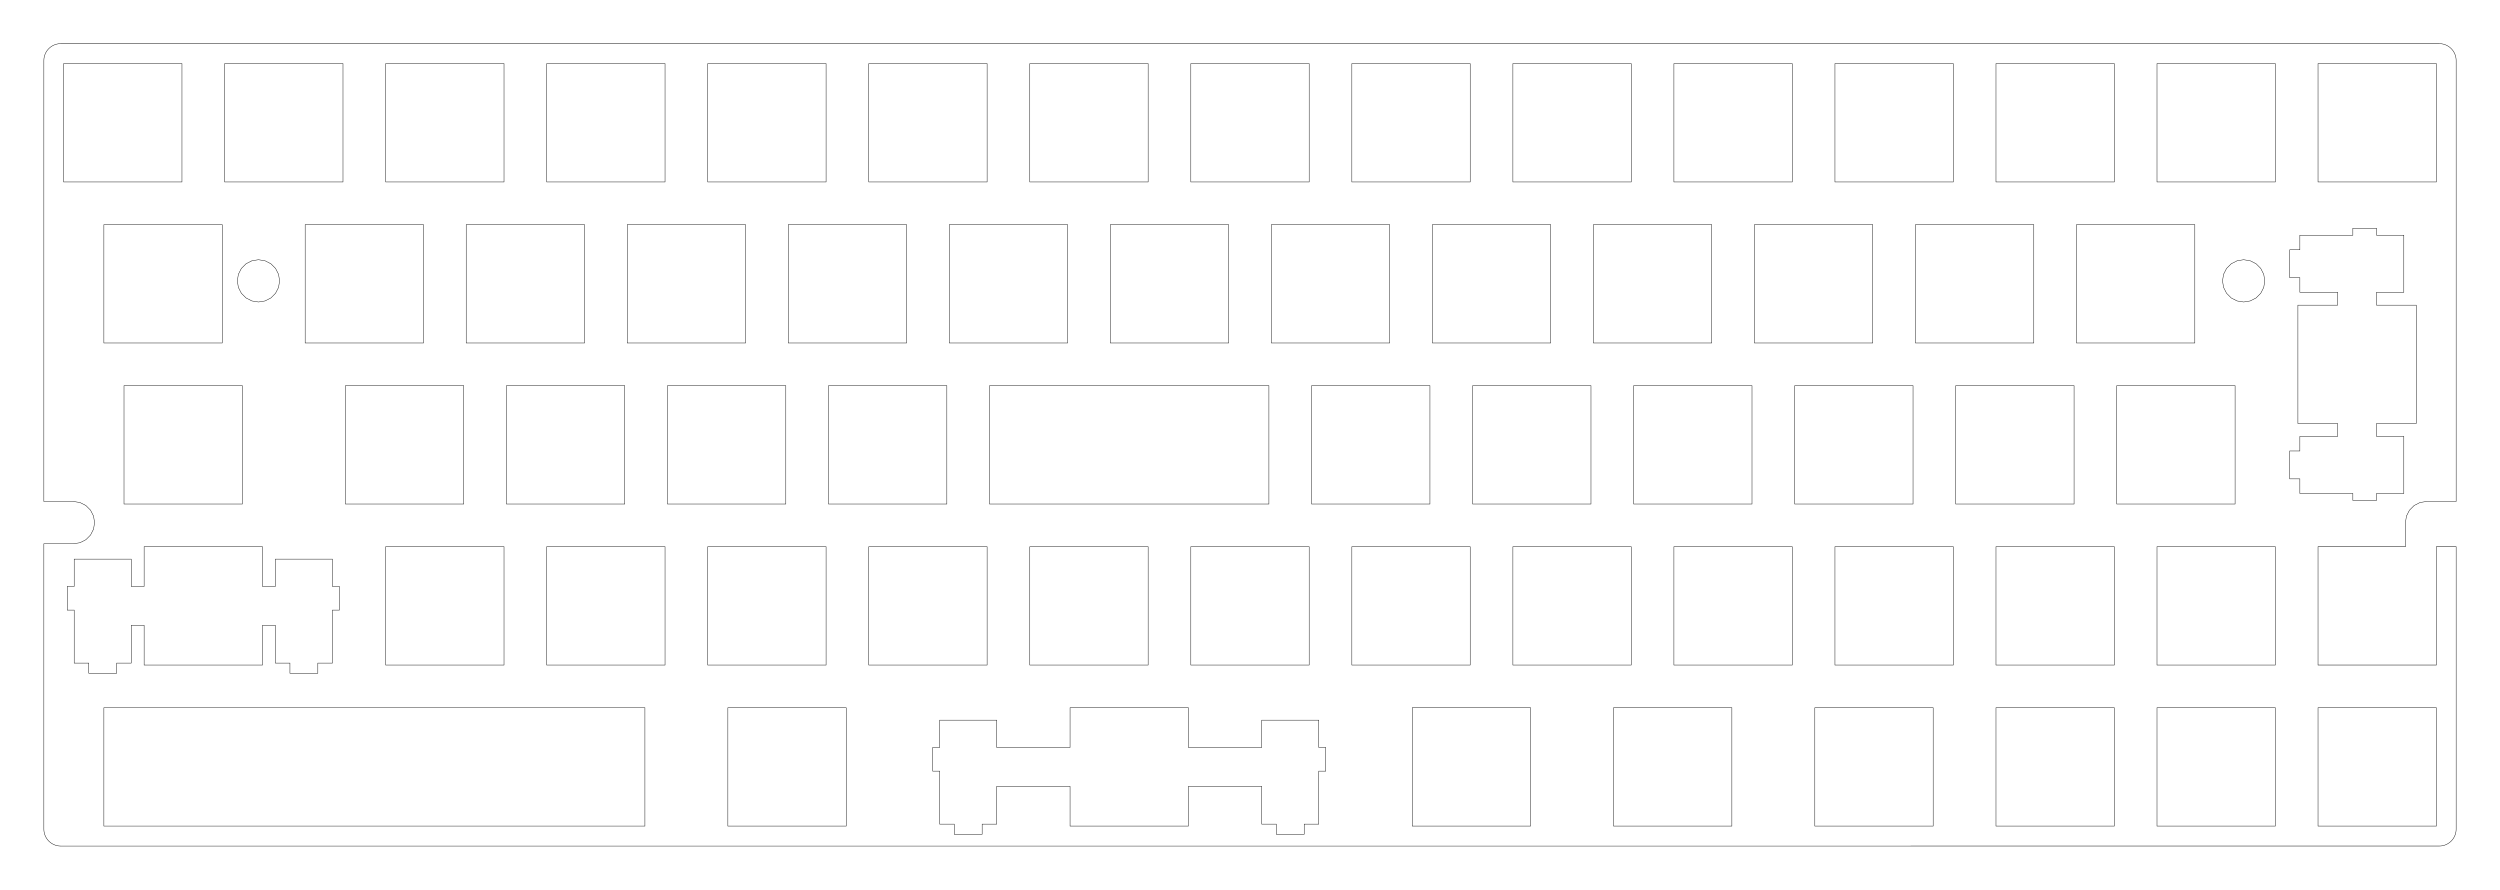 <?xml version="1.0" encoding="UTF-8" standalone="no"?>
<!-- Generated by SVGo -->

<svg
   width="295.752mm"
   height="105.252mm"
   viewBox="0.000 0.000 295.752 105.252"
   version="1.1"
   id="svg71"
   sodipodi:docname="YD60MQ_JIS_Plate_with_Hole_2.svg"
   inkscape:version="1.3 (0e150ed6c4, 2023-07-21)"
   xmlns:inkscape="http://www.inkscape.org/namespaces/inkscape"
   xmlns:sodipodi="http://sodipodi.sourceforge.net/DTD/sodipodi-0.dtd"
   xmlns="http://www.w3.org/2000/svg"
   xmlns:svg="http://www.w3.org/2000/svg">
  <defs
     id="defs71" />
  <sodipodi:namedview
     id="namedview71"
     pagecolor="#ffffff"
     bordercolor="#000000"
     borderopacity="0.25"
     inkscape:showpageshadow="2"
     inkscape:pageopacity="0.0"
     inkscape:pagecheckerboard="0"
     inkscape:deskcolor="#d1d1d1"
     inkscape:document-units="mm"
     showgrid="false"
     inkscape:zoom="1.4142136"
     inkscape:cx="407.2935"
     inkscape:cy="217.78889"
     inkscape:window-width="1920"
     inkscape:window-height="1010"
     inkscape:window-x="1359"
     inkscape:window-y="172"
     inkscape:window-maximized="1"
     inkscape:current-layer="svg71" />
  <path
     id="polygon1"
     style="fill:none;stroke:#000000;stroke-width:0.05"
     d="m 288.225,64.675 h 2.339 V 98.09 l -0.006,0.155 -0.019,0.156 -0.031,0.154 -0.042,0.152 -0.055,0.148 -0.065,0.141 -0.077,0.137 -0.086,0.131 -0.099,0.124 -0.106,0.116 -0.116,0.105 -0.123,0.098 -0.131,0.087 -0.137,0.077 -0.142,0.065 -0.146,0.056 -0.153,0.042 -0.154,0.03 -0.156,0.018 -0.156,0.006 L 7.189,100.09 7.032,100.082 6.876,100.064 6.722,100.034 6.57,99.992 6.423,99.936 6.281,99.871 6.144,99.794 6.013,99.707 5.89,99.609 5.774,99.504 5.668,99.388 5.57,99.264 5.483,99.133 5.406,98.996 5.341,98.855 5.286,98.707 5.244,98.555 5.213,98.401 5.195,98.245 5.188,98.09 V 64.326 h 3.501 l 0.773,-0.122 0.696,-0.355 0.553,-0.554 0.355,-0.696 0.123,-0.773 L 11.066,61.053 10.711,60.356 10.158,59.803 9.462,59.448 8.69,59.326 H 5.188 L 5.189,7.163 5.195,7.006 5.213,6.85 5.244,6.696 5.286,6.544 5.341,6.397 5.406,6.255 5.483,6.118 5.57,5.987 5.668,5.864 5.774,5.748 5.89,5.642 6.013,5.544 6.144,5.457 6.281,5.38 6.423,5.315 6.57,5.26 6.722,5.218 6.876,5.187 7.032,5.169 7.189,5.162 l 281.375,0.001 0.156,0.006 0.156,0.018 0.154,0.031 0.153,0.042 0.146,0.055 0.142,0.065 0.137,0.077 0.131,0.087 0.123,0.098 0.116,0.106 0.106,0.116 0.099,0.123 0.086,0.131 0.077,0.137 0.065,0.142 0.055,0.147 0.042,0.152 0.031,0.154 0.019,0.156 0.006,0.157 v 52.163 h -3.501 l -0.773,0.122 -0.696,0.355 -0.553,0.553 -0.355,0.697 -0.122,0.772 v 2.85 h -10.339 v 14 h 14 z"
     sodipodi:nodetypes="ccccccccccccccccccccccccccccccccccccccccccccccccccccccccccccccccccccccccccccccccccccccccccccccccccccccccccccccc" />
  <polygon
     points="126.589,83.725 126.589,88.425 117.913,88.425 117.913,85.195 111.163,85.195 111.163,88.425 110.339,88.425 110.339,91.225 111.163,91.225 111.163,97.495 112.889,97.495 112.889,98.695 116.189,98.695 116.189,97.495 117.913,97.495 117.913,93.025 126.589,93.025 126.589,97.725 140.589,97.725 140.589,93.025 149.263,93.025 149.263,97.495 150.989,97.495 150.989,98.695 154.288,98.695 154.288,97.495 156.013,97.495 156.013,91.225 156.839,91.225 156.839,88.425 156.013,88.425 156.013,85.195 149.263,85.195 149.263,88.425 140.589,88.425 140.589,83.725"
     style="fill:none;stroke-width:0.05;stroke:black;stroke-dasharray:none"
     id="polygon2" />
  <path
     id="polygon4"
     style="fill:none;stroke:#000000;stroke-width:0.05"
     d="m 76.294,97.725 v -14 H 12.289 v 14 z"
     sodipodi:nodetypes="ccccc" />
  <polygon
     points="86.107,83.725 86.107,97.725 100.107,97.725 100.107,83.725"
     style="fill:none;stroke-width:0.05;stroke:black;stroke-dasharray:none"
     id="polygon6" />
  <polygon
     points="167.070,83.725 167.070,97.725 181.070,97.725 181.070,83.725"
     style="fill:none;stroke-width:0.05;stroke:black;stroke-dasharray:none"
     id="polygon7" />
  <polygon
     points="190.882,83.725 190.882,97.725 204.882,97.725 204.882,83.725"
     style="fill:none;stroke-width:0.05;stroke:black;stroke-dasharray:none"
     id="polygon8" />
  <polygon
     points="214.695,83.725 214.695,97.725 228.695,97.725 228.695,83.725"
     style="fill:none;stroke-width:0.05;stroke:black;stroke-dasharray:none"
     id="polygon9" />
  <polygon
     points="236.126,83.725 236.126,97.725 250.126,97.725 250.126,83.725"
     style="fill:none;stroke-width:0.05;stroke:black;stroke-dasharray:none"
     id="polygon10" />
  <polygon
     points="255.175,83.725 255.175,97.725 269.175,97.725 269.175,83.725"
     style="fill:none;stroke-width:0.05;stroke:black;stroke-dasharray:none"
     id="polygon11" />
  <polygon
     points="274.225,83.725 274.225,97.725 288.225,97.725 288.225,83.725"
     style="fill:none;stroke-width:0.05;stroke:black;stroke-dasharray:none"
     id="polygon12" />
  <polygon
     points="17.050,64.675 17.050,69.376 15.526,69.376 15.526,66.145 8.776,66.145 8.776,69.376 7.951,69.376 7.951,72.175 8.776,72.175 8.776,78.445 10.501,78.445 10.501,79.645 13.801,79.645 13.801,78.445 15.526,78.445 15.526,73.975 17.050,73.975 17.050,78.675 31.050,78.675 31.050,73.975 32.576,73.975 32.576,78.445 34.300,78.445 34.300,79.645 37.600,79.645 37.600,78.445 39.326,78.445 39.326,72.175 40.151,72.175 40.151,69.376 39.326,69.376 39.326,66.145 32.576,66.145 32.576,69.376 31.050,69.376 31.050,64.675"
     style="fill:none;stroke-width:0.05;stroke:black;stroke-dasharray:none"
     id="polygon13" />
  <polygon
     points="45.626,64.675 45.626,78.675 59.626,78.675 59.626,64.675"
     style="fill:none;stroke-width:0.05;stroke:black;stroke-dasharray:none"
     id="polygon14" />
  <polygon
     points="64.675,64.675 64.675,78.675 78.675,78.675 78.675,64.675"
     style="fill:none;stroke-width:0.05;stroke:black;stroke-dasharray:none"
     id="polygon15" />
  <polygon
     points="83.726,64.675 83.726,78.675 97.726,78.675 97.726,64.675"
     style="fill:none;stroke-width:0.05;stroke:black;stroke-dasharray:none"
     id="polygon16" />
  <polygon
     points="102.776,64.675 102.776,78.675 116.776,78.675 116.776,64.675"
     style="fill:none;stroke-width:0.05;stroke:black;stroke-dasharray:none"
     id="polygon17" />
  <polygon
     points="121.826,64.675 121.826,78.675 135.826,78.675 135.826,64.675"
     style="fill:none;stroke-width:0.05;stroke:black;stroke-dasharray:none"
     id="polygon18" />
  <polygon
     points="140.876,64.675 140.876,78.675 154.876,78.675 154.876,64.675"
     style="fill:none;stroke-width:0.05;stroke:black;stroke-dasharray:none"
     id="polygon19" />
  <polygon
     points="159.925,64.675 159.925,78.675 173.925,78.675 173.925,64.675"
     style="fill:none;stroke-width:0.05;stroke:black;stroke-dasharray:none"
     id="polygon20" />
  <polygon
     points="178.976,64.675 178.976,78.675 192.976,78.675 192.976,64.675"
     style="fill:none;stroke-width:0.05;stroke:black;stroke-dasharray:none"
     id="polygon21" />
  <polygon
     points="198.025,64.675 198.025,78.675 212.025,78.675 212.025,64.675"
     style="fill:none;stroke-width:0.05;stroke:black;stroke-dasharray:none"
     id="polygon22" />
  <polygon
     points="217.076,64.675 217.076,78.675 231.076,78.675 231.076,64.675"
     style="fill:none;stroke-width:0.05;stroke:black;stroke-dasharray:none"
     id="polygon23" />
  <polygon
     points="236.126,64.675 236.126,78.675 250.126,78.675 250.126,64.675"
     style="fill:none;stroke-width:0.05;stroke:black;stroke-dasharray:none"
     id="polygon24" />
  <polygon
     points="255.175,64.675 255.175,78.675 269.175,78.675 269.175,64.675"
     style="fill:none;stroke-width:0.05;stroke:black;stroke-dasharray:none"
     id="polygon25" />
  <polygon
     points="14.670,45.626 14.670,59.626 28.670,59.626 28.670,45.626"
     style="fill:none;stroke-width:0.05;stroke:black;stroke-dasharray:none"
     id="polygon27" />
  <polygon
     points="40.864,45.626 40.864,59.626 54.864,59.626 54.864,45.626"
     style="fill:none;stroke-width:0.05;stroke:black;stroke-dasharray:none"
     id="polygon28" />
  <polygon
     points="59.912,45.626 59.912,59.626 73.913,59.626 73.913,45.626"
     style="fill:none;stroke-width:0.05;stroke:black;stroke-dasharray:none"
     id="polygon29" />
  <polygon
     points="78.963,45.626 78.963,59.626 92.963,59.626 92.963,45.626"
     style="fill:none;stroke-width:0.05;stroke:black;stroke-dasharray:none"
     id="polygon30" />
  <polygon
     points="98.013,45.626 98.013,59.626 112.013,59.626 112.013,45.626"
     style="fill:none;stroke-width:0.05;stroke:black;stroke-dasharray:none"
     id="polygon31" />
  <path
     id="polygon33"
     style="fill:none;stroke:#000000;stroke-width:0.05"
     d="m 150.113,59.626 v -14 h -33.051 v 14 z"
     sodipodi:nodetypes="ccccc" />
  <polygon
     points="155.163,45.626 155.163,59.626 169.163,59.626 169.163,45.626"
     style="fill:none;stroke-width:0.05;stroke:black;stroke-dasharray:none"
     id="polygon34" />
  <polygon
     points="174.214,45.626 174.214,59.626 188.214,59.626 188.214,45.626"
     style="fill:none;stroke-width:0.05;stroke:black;stroke-dasharray:none"
     id="polygon35" />
  <polygon
     points="193.263,45.626 193.263,59.626 207.263,59.626 207.263,45.626"
     style="fill:none;stroke-width:0.05;stroke:black;stroke-dasharray:none"
     id="polygon36" />
  <polygon
     points="212.314,45.626 212.314,59.626 226.314,59.626 226.314,45.626"
     style="fill:none;stroke-width:0.05;stroke:black;stroke-dasharray:none"
     id="polygon37" />
  <polygon
     points="231.364,45.626 231.364,59.626 245.364,59.626 245.364,45.626"
     style="fill:none;stroke-width:0.05;stroke:black;stroke-dasharray:none"
     id="polygon38" />
  <polygon
     points="250.413,45.626 250.413,59.626 264.413,59.626 264.413,45.626"
     style="fill:none;stroke-width:0.05;stroke:black;stroke-dasharray:none"
     id="polygon39" />
  <polygon
     points="278.344,27.000 278.344,27.825 272.075,27.825 272.075,29.550 270.874,29.550 270.874,32.849 272.075,32.849 272.075,34.575 276.544,34.575 276.544,36.100 271.844,36.100 271.844,50.100 276.544,50.100 276.544,51.626 272.075,51.626 272.075,53.350 270.874,53.350 270.874,56.651 272.075,56.651 272.075,58.376 278.344,58.376 278.344,59.200 281.144,59.200 281.144,58.376 284.374,58.376 284.374,51.626 281.144,51.626 281.144,50.100 285.844,50.100 285.844,36.100 281.144,36.100 281.144,34.575 284.374,34.575 284.374,27.825 281.144,27.825 281.144,27.000"
     style="fill:none;stroke-width:0.05;stroke:black;stroke-dasharray:none"
     id="polygon40" />
  <polygon
     points="12.289,26.575 12.289,40.575 26.289,40.575 26.289,26.575"
     style="fill:none;stroke-width:0.05;stroke:black;stroke-dasharray:none"
     id="polygon42" />
  <polygon
     points="36.100,26.575 36.100,40.575 50.100,40.575 50.100,26.575"
     style="fill:none;stroke-width:0.05;stroke:black;stroke-dasharray:none"
     id="polygon43" />
  <polygon
     points="55.151,26.575 55.151,40.575 69.151,40.575 69.151,26.575"
     style="fill:none;stroke-width:0.05;stroke:black;stroke-dasharray:none"
     id="polygon44" />
  <polygon
     points="74.201,26.575 74.201,40.575 88.201,40.575 88.201,26.575"
     style="fill:none;stroke-width:0.05;stroke:black;stroke-dasharray:none"
     id="polygon45" />
  <polygon
     points="93.251,26.575 93.251,40.575 107.251,40.575 107.251,26.575"
     style="fill:none;stroke-width:0.05;stroke:black;stroke-dasharray:none"
     id="polygon46" />
  <polygon
     points="112.300,26.575 112.300,40.575 126.300,40.575 126.300,26.575"
     style="fill:none;stroke-width:0.05;stroke:black;stroke-dasharray:none"
     id="polygon47" />
  <polygon
     points="131.351,26.575 131.351,40.575 145.351,40.575 145.351,26.575"
     style="fill:none;stroke-width:0.05;stroke:black;stroke-dasharray:none"
     id="polygon48" />
  <polygon
     points="150.400,26.575 150.400,40.575 164.400,40.575 164.400,26.575"
     style="fill:none;stroke-width:0.05;stroke:black;stroke-dasharray:none"
     id="polygon49" />
  <polygon
     points="169.451,26.575 169.451,40.575 183.451,40.575 183.451,26.575"
     style="fill:none;stroke-width:0.05;stroke:black;stroke-dasharray:none"
     id="polygon50" />
  <polygon
     points="188.501,26.575 188.501,40.575 202.501,40.575 202.501,26.575"
     style="fill:none;stroke-width:0.05;stroke:black;stroke-dasharray:none"
     id="polygon51" />
  <polygon
     points="207.550,26.575 207.550,40.575 221.550,40.575 221.550,26.575"
     style="fill:none;stroke-width:0.05;stroke:black;stroke-dasharray:none"
     id="polygon52" />
  <polygon
     points="226.601,26.575 226.601,40.575 240.601,40.575 240.601,26.575"
     style="fill:none;stroke-width:0.05;stroke:black;stroke-dasharray:none"
     id="polygon53" />
  <polygon
     points="245.650,26.575 245.650,40.575 259.650,40.575 259.650,26.575"
     style="fill:none;stroke-width:0.05;stroke:black;stroke-dasharray:none"
     id="polygon54" />
  <polygon
     points="29.803,30.848 29.107,31.203 28.553,31.756 28.199,32.453 28.077,33.227 28.199,33.998 28.553,34.695 29.107,35.248 29.803,35.603 30.577,35.727 31.349,35.603 32.046,35.248 32.597,34.695 32.954,33.998 33.076,33.227 32.954,32.453 32.597,31.756 32.046,31.203 31.349,30.848 30.577,30.726"
     style="fill:none;stroke-width:0.05;stroke:black;stroke-dasharray:none"
     id="polygon55" />
  <polygon
     points="264.653,30.848 263.956,31.203 263.403,31.756 263.048,32.453 262.926,33.227 263.048,33.998 263.403,34.695 263.956,35.248 264.653,35.603 265.426,35.727 266.198,35.603 266.895,35.248 267.448,34.695 267.803,33.998 267.926,33.227 267.803,32.453 267.448,31.756 266.895,31.203 266.198,30.848 265.426,30.726"
     style="fill:none;stroke-width:0.05;stroke:black;stroke-dasharray:none"
     id="polygon56" />
  <polygon
     points="7.526,7.525 7.526,21.525 21.526,21.525 21.526,7.525"
     style="fill:none;stroke-width:0.05;stroke:black;stroke-dasharray:none"
     id="polygon57" />
  <polygon
     points="26.576,7.525 26.576,21.525 40.576,21.525 40.576,7.525"
     style="fill:none;stroke-width:0.05;stroke:black;stroke-dasharray:none"
     id="polygon58" />
  <polygon
     points="45.626,7.525 45.626,21.525 59.626,21.525 59.626,7.525"
     style="fill:none;stroke-width:0.05;stroke:black;stroke-dasharray:none"
     id="polygon59" />
  <polygon
     points="64.675,7.525 64.675,21.525 78.675,21.525 78.675,7.525"
     style="fill:none;stroke-width:0.05;stroke:black;stroke-dasharray:none"
     id="polygon60" />
  <polygon
     points="83.726,7.525 83.726,21.525 97.726,21.525 97.726,7.525"
     style="fill:none;stroke-width:0.05;stroke:black;stroke-dasharray:none"
     id="polygon61" />
  <polygon
     points="102.776,7.525 102.776,21.525 116.776,21.525 116.776,7.525"
     style="fill:none;stroke-width:0.05;stroke:black;stroke-dasharray:none"
     id="polygon62" />
  <polygon
     points="121.826,7.525 121.826,21.525 135.826,21.525 135.826,7.525"
     style="fill:none;stroke-width:0.05;stroke:black;stroke-dasharray:none"
     id="polygon63" />
  <polygon
     points="140.876,7.525 140.876,21.525 154.876,21.525 154.876,7.525"
     style="fill:none;stroke-width:0.05;stroke:black;stroke-dasharray:none"
     id="polygon64" />
  <polygon
     points="159.925,7.525 159.925,21.525 173.925,21.525 173.925,7.525"
     style="fill:none;stroke-width:0.05;stroke:black;stroke-dasharray:none"
     id="polygon65" />
  <polygon
     points="178.976,7.525 178.976,21.525 192.976,21.525 192.976,7.525"
     style="fill:none;stroke-width:0.05;stroke:black;stroke-dasharray:none"
     id="polygon66" />
  <polygon
     points="198.025,7.525 198.025,21.525 212.025,21.525 212.025,7.525"
     style="fill:none;stroke-width:0.05;stroke:black;stroke-dasharray:none"
     id="polygon67" />
  <polygon
     points="217.076,7.525 217.076,21.525 231.076,21.525 231.076,7.525"
     style="fill:none;stroke-width:0.05;stroke:black;stroke-dasharray:none"
     id="polygon68" />
  <polygon
     points="236.126,7.525 236.126,21.525 250.126,21.525 250.126,7.525"
     style="fill:none;stroke-width:0.05;stroke:black;stroke-dasharray:none"
     id="polygon69" />
  <polygon
     points="255.175,7.525 255.175,21.525 269.175,21.525 269.175,7.525"
     style="fill:none;stroke-width:0.05;stroke:black;stroke-dasharray:none"
     id="polygon70" />
  <polygon
     points="274.225,7.525 274.225,21.525 288.225,21.525 288.225,7.525"
     style="fill:none;stroke-width:0.05;stroke:black;stroke-dasharray:none"
     id="polygon71" />
</svg>
